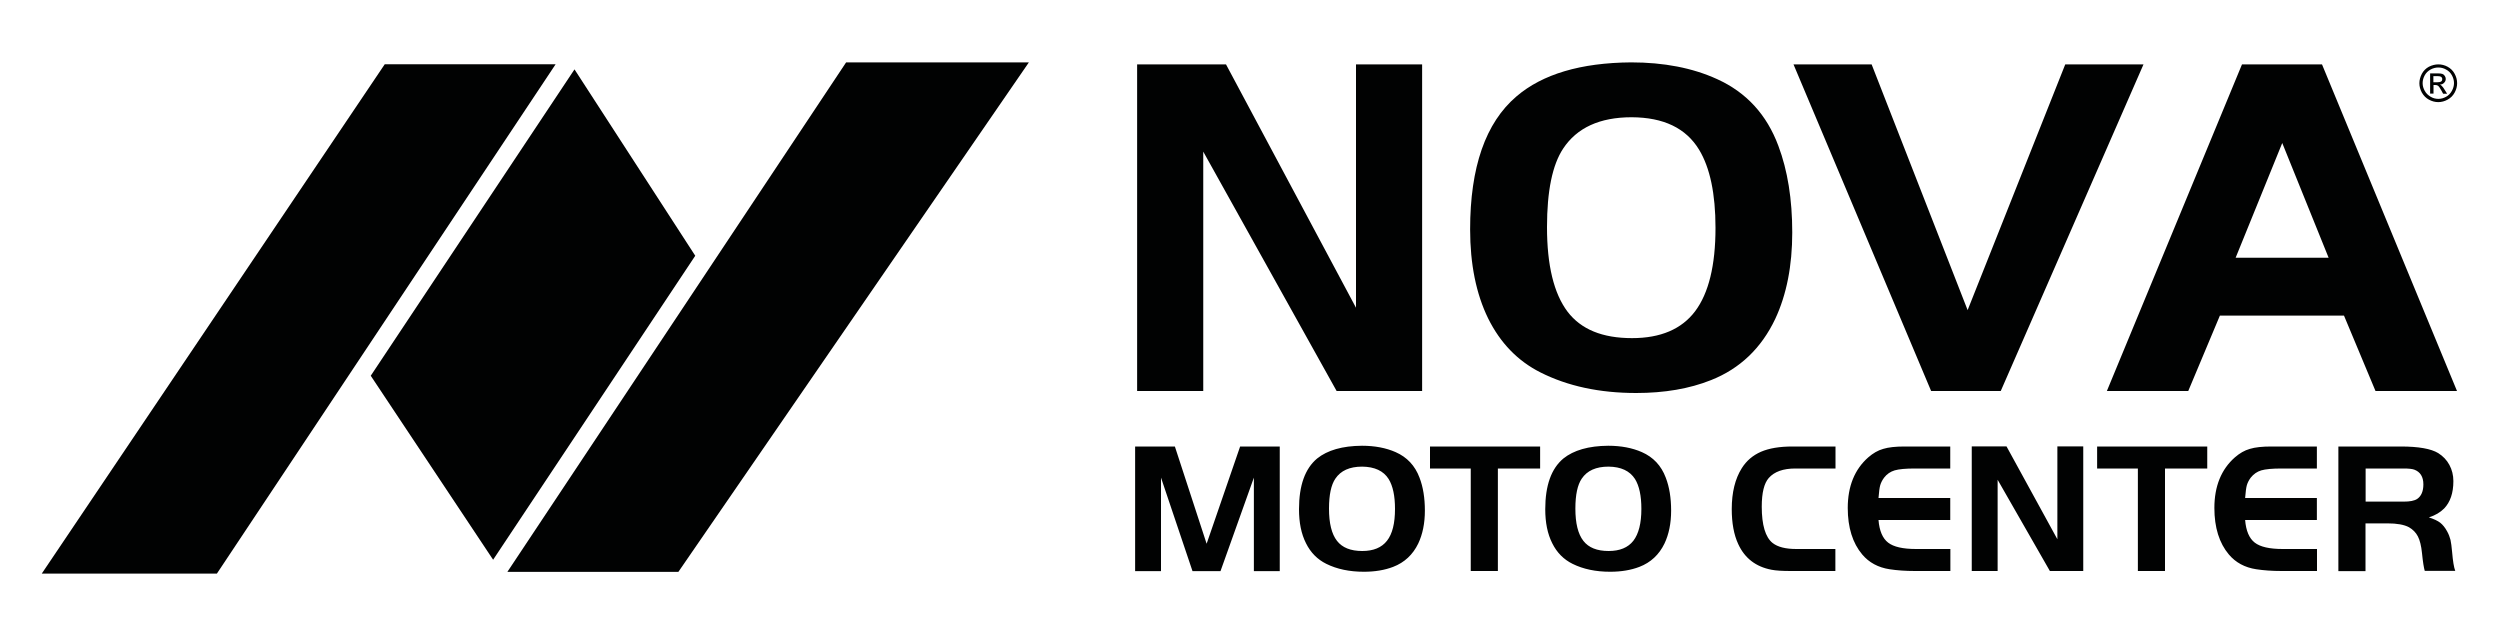 <?xml version="1.0" encoding="utf-8"?>
<!-- Generator: Adobe Illustrator 23.0.3, SVG Export Plug-In . SVG Version: 6.00 Build 0)  -->
<svg version="1.1" id="Camada_1" xmlns="http://www.w3.org/2000/svg" xmlns:xlink="http://www.w3.org/1999/xlink" x="0px" y="0px"
	 viewBox="0 0 200 50" style="enable-background:new 0 0 200 50;" xml:space="preserve">
<style type="text/css">
	.st0{fill-rule:evenodd;clip-rule:evenodd;fill:#010202;}
</style>
<g>
	<g>
		<polygon class="st0" points="45.96,5.55 55.62,20.46 39.45,44.78 29.66,30.06 38.75,16.39 		"/>
		<polygon class="st0" points="40.59,45.75 54.27,45.75 82.31,4.99 67.69,4.99 		"/>
		<polygon class="st0" points="30.78,5.14 3.34,45.89 17.35,45.89 44.45,5.14 		"/>
	</g>
	<g>
		<path class="st0" d="M93.99,35.72l2.54,7.78l2.68-7.78h3.17v9.97h-2.07v-7.48l-2.67,7.48h-2.24l-2.52-7.48v7.48h-2.07v-9.97H93.99
			z M108.96,35.66c1.02,0,1.92,0.17,2.69,0.51c0.91,0.4,1.55,1.08,1.91,2.04c0.29,0.75,0.43,1.63,0.43,2.64
			c0,1.01-0.18,1.89-0.53,2.63c-0.43,0.89-1.1,1.52-2.01,1.87c-0.68,0.26-1.46,0.39-2.34,0.39c-1.15,0-2.15-0.21-3-0.63
			c-0.71-0.35-1.26-0.9-1.63-1.65c-0.38-0.75-0.56-1.65-0.56-2.72c0-1.9,0.48-3.25,1.45-4.06
			C106.19,36.02,107.38,35.67,108.96,35.66z M108.97,37.33c-1,0-1.71,0.32-2.14,0.96c-0.34,0.5-0.51,1.29-0.51,2.4
			c0,1.17,0.21,2.03,0.64,2.58c0.42,0.54,1.09,0.81,2.02,0.81c0.89,0,1.55-0.27,1.98-0.82s0.64-1.39,0.64-2.55
			c0-1.04-0.17-1.84-0.51-2.39C110.68,37.67,109.97,37.34,108.97,37.33z M117.65,37.48h-3.25v-1.76h8.81v1.76h-3.38v8.2h-2.17V37.48
			z M128.66,35.66c1.02,0,1.92,0.17,2.69,0.51c0.91,0.4,1.55,1.08,1.91,2.04c0.29,0.75,0.43,1.63,0.43,2.64
			c0,1.01-0.18,1.89-0.53,2.63c-0.43,0.89-1.1,1.52-2.01,1.87c-0.68,0.26-1.46,0.39-2.34,0.39c-1.15,0-2.15-0.21-3-0.63
			c-0.71-0.35-1.26-0.9-1.63-1.65c-0.38-0.75-0.56-1.65-0.56-2.72c0-1.9,0.48-3.25,1.45-4.06
			C125.89,36.02,127.09,35.67,128.66,35.66z M128.68,37.33c-1,0-1.71,0.32-2.14,0.96c-0.34,0.5-0.51,1.29-0.51,2.4
			c0,1.17,0.21,2.03,0.64,2.58c0.42,0.54,1.09,0.81,2.02,0.81c0.89,0,1.55-0.27,1.98-0.82c0.42-0.55,0.64-1.39,0.64-2.55
			c0-1.04-0.17-1.84-0.51-2.39C130.38,37.67,129.68,37.34,128.68,37.33z M146.83,43.92v1.76h-3.56c-0.68,0-1.19-0.03-1.55-0.1
			c-1.25-0.24-2.14-0.92-2.66-2.05c-0.35-0.75-0.52-1.69-0.52-2.8c0-1.34,0.27-2.43,0.8-3.27c0.38-0.61,0.9-1.04,1.54-1.32
			c0.65-0.28,1.48-0.42,2.51-0.42h3.45v1.76h-3.21c-0.97,0-1.68,0.25-2.13,0.76c-0.37,0.42-0.56,1.18-0.56,2.29
			c0,1.47,0.29,2.45,0.87,2.91c0.41,0.32,1.04,0.48,1.9,0.48H146.83z M156.02,35.72v1.76h-2.83c-0.74,0-1.28,0.05-1.62,0.15
			c-0.33,0.1-0.62,0.29-0.84,0.58c-0.15,0.2-0.25,0.4-0.31,0.6c-0.06,0.2-0.1,0.54-0.14,1.03h5.74v1.76h-5.74
			c0.07,0.87,0.33,1.47,0.77,1.81c0.44,0.34,1.18,0.51,2.24,0.51h2.74v1.76h-2.83c-0.77,0-1.44-0.05-2.03-0.14
			c-0.92-0.14-1.65-0.54-2.19-1.18c-0.77-0.91-1.16-2.16-1.16-3.72c0-1.74,0.55-3.09,1.64-4.05c0.38-0.33,0.77-0.56,1.2-0.68
			c0.42-0.13,0.99-0.19,1.7-0.19H156.02z M159.81,38.38v7.3h-2.07v-9.97h2.78l4.07,7.43v-7.43h2.07v9.97h-2.67L159.81,38.38z
			 M171.02,37.48h-3.25v-1.76h8.81v1.76h-3.38v8.2h-2.17V37.48z M185.35,35.72v1.76h-2.83c-0.74,0-1.28,0.05-1.62,0.15
			c-0.33,0.1-0.61,0.29-0.84,0.58c-0.15,0.2-0.25,0.4-0.31,0.6c-0.06,0.2-0.1,0.54-0.14,1.03h5.74v1.76h-5.74
			c0.07,0.87,0.33,1.47,0.77,1.81c0.44,0.34,1.18,0.51,2.24,0.51h2.74v1.76h-2.83c-0.77,0-1.44-0.05-2.03-0.14
			c-0.92-0.14-1.65-0.54-2.19-1.18c-0.77-0.91-1.16-2.16-1.16-3.72c0-1.74,0.55-3.09,1.64-4.05c0.38-0.33,0.77-0.56,1.2-0.68
			c0.42-0.13,0.99-0.19,1.71-0.19H185.35z M189.24,41.89v3.8h-2.17v-9.97h4.99c1.43,0,2.43,0.18,3,0.53
			c0.38,0.24,0.68,0.55,0.89,0.94c0.21,0.39,0.32,0.82,0.32,1.3c0,0.95-0.25,1.68-0.74,2.19c-0.31,0.31-0.71,0.55-1.22,0.71
			c0.4,0.13,0.7,0.27,0.91,0.43c0.2,0.16,0.39,0.39,0.55,0.69c0.13,0.23,0.21,0.46,0.27,0.68c0.05,0.22,0.09,0.55,0.13,0.98
			c0.06,0.71,0.14,1.22,0.25,1.5h-2.44c-0.07-0.23-0.15-0.71-0.22-1.42c-0.06-0.59-0.17-1.03-0.33-1.34
			c-0.16-0.31-0.4-0.55-0.71-0.73c-0.39-0.21-0.97-0.31-1.72-0.31H189.24z M189.24,40.13h3.05c0.51,0,0.87-0.07,1.09-0.22
			c0.32-0.22,0.49-0.61,0.49-1.16c0-0.61-0.25-1-0.73-1.18c-0.17-0.06-0.45-0.09-0.84-0.09h-3.05V40.13z"/>
		<path class="st0" d="M96.26,12.13v19.15h-5.29V5.15h7.11l10.4,19.47V5.15h5.29v26.13h-6.84L96.26,12.13z M130.49,4.99
			c2.61,0,4.91,0.44,6.88,1.34c2.34,1.06,3.97,2.84,4.9,5.34c0.74,1.97,1.11,4.27,1.11,6.93c0,2.65-0.45,4.96-1.36,6.91
			c-1.11,2.34-2.82,3.98-5.14,4.9c-1.73,0.69-3.73,1.03-5.98,1.03c-2.94,0-5.49-0.55-7.67-1.65c-1.82-0.92-3.21-2.36-4.18-4.32
			c-0.96-1.96-1.44-4.34-1.44-7.12c0-4.97,1.23-8.53,3.71-10.64C123.4,5.93,126.46,5.02,130.49,4.99z M130.53,9.38
			c-2.55,0-4.38,0.84-5.48,2.51c-0.86,1.3-1.29,3.39-1.29,6.28c0,3.06,0.55,5.31,1.64,6.76c1.08,1.42,2.79,2.12,5.16,2.12
			c2.29,0,3.97-0.72,5.05-2.15c1.08-1.44,1.63-3.66,1.63-6.67c0-2.73-0.44-4.81-1.31-6.25C134.88,10.25,133.09,9.39,130.53,9.38z
			 M171.48,5.15l-11.42,26.13h-5.57L143.48,5.15h6.25l7.68,19.66l7.81-19.66H171.48z M168.55,31.28l10.81-26.13h6.4l10.8,26.13
			h-6.52l-2.52-6.03h-9.93l-2.53,6.03H168.55z M182.58,11.44l-3.73,9.18h7.44L182.58,11.44z"/>
		<path class="st0" d="M195.07,5.15c0.25,0,0.5,0.06,0.74,0.19c0.24,0.13,0.43,0.32,0.56,0.56c0.13,0.24,0.2,0.49,0.2,0.76
			c0,0.26-0.07,0.51-0.2,0.75c-0.13,0.24-0.32,0.43-0.56,0.56c-0.24,0.13-0.49,0.2-0.75,0.2c-0.26,0-0.51-0.07-0.75-0.2
			c-0.24-0.13-0.42-0.32-0.56-0.56c-0.13-0.24-0.2-0.49-0.2-0.75c0-0.26,0.07-0.51,0.2-0.76c0.13-0.24,0.32-0.43,0.56-0.56
			C194.57,5.21,194.82,5.15,195.07,5.15z M195.07,5.4c-0.21,0-0.42,0.05-0.62,0.16s-0.36,0.26-0.47,0.46
			c-0.11,0.2-0.17,0.41-0.17,0.63c0,0.22,0.06,0.42,0.17,0.62s0.27,0.35,0.47,0.47s0.41,0.17,0.62,0.17c0.22,0,0.42-0.06,0.62-0.17
			c0.2-0.11,0.35-0.27,0.46-0.47c0.11-0.2,0.17-0.41,0.17-0.62c0-0.22-0.06-0.43-0.17-0.63c-0.11-0.2-0.27-0.36-0.47-0.46
			C195.49,5.45,195.28,5.4,195.07,5.4z M194.41,7.49V5.87h0.56c0.19,0,0.33,0.01,0.41,0.04c0.09,0.03,0.15,0.08,0.2,0.16
			c0.05,0.07,0.08,0.15,0.08,0.24c0,0.12-0.04,0.22-0.13,0.31c-0.08,0.09-0.2,0.14-0.34,0.15c0.06,0.02,0.1,0.05,0.14,0.09
			c0.07,0.06,0.15,0.17,0.24,0.32l0.2,0.32h-0.32l-0.14-0.26c-0.11-0.2-0.2-0.33-0.27-0.38c-0.05-0.04-0.12-0.06-0.21-0.06h-0.15
			v0.69H194.41z M194.67,6.58h0.32c0.15,0,0.25-0.02,0.31-0.07c0.06-0.04,0.08-0.1,0.08-0.18c0-0.05-0.01-0.09-0.04-0.13
			c-0.03-0.04-0.06-0.07-0.11-0.08c-0.05-0.02-0.13-0.03-0.26-0.03h-0.3V6.58z"/>
	</g>
</g>
</svg>
